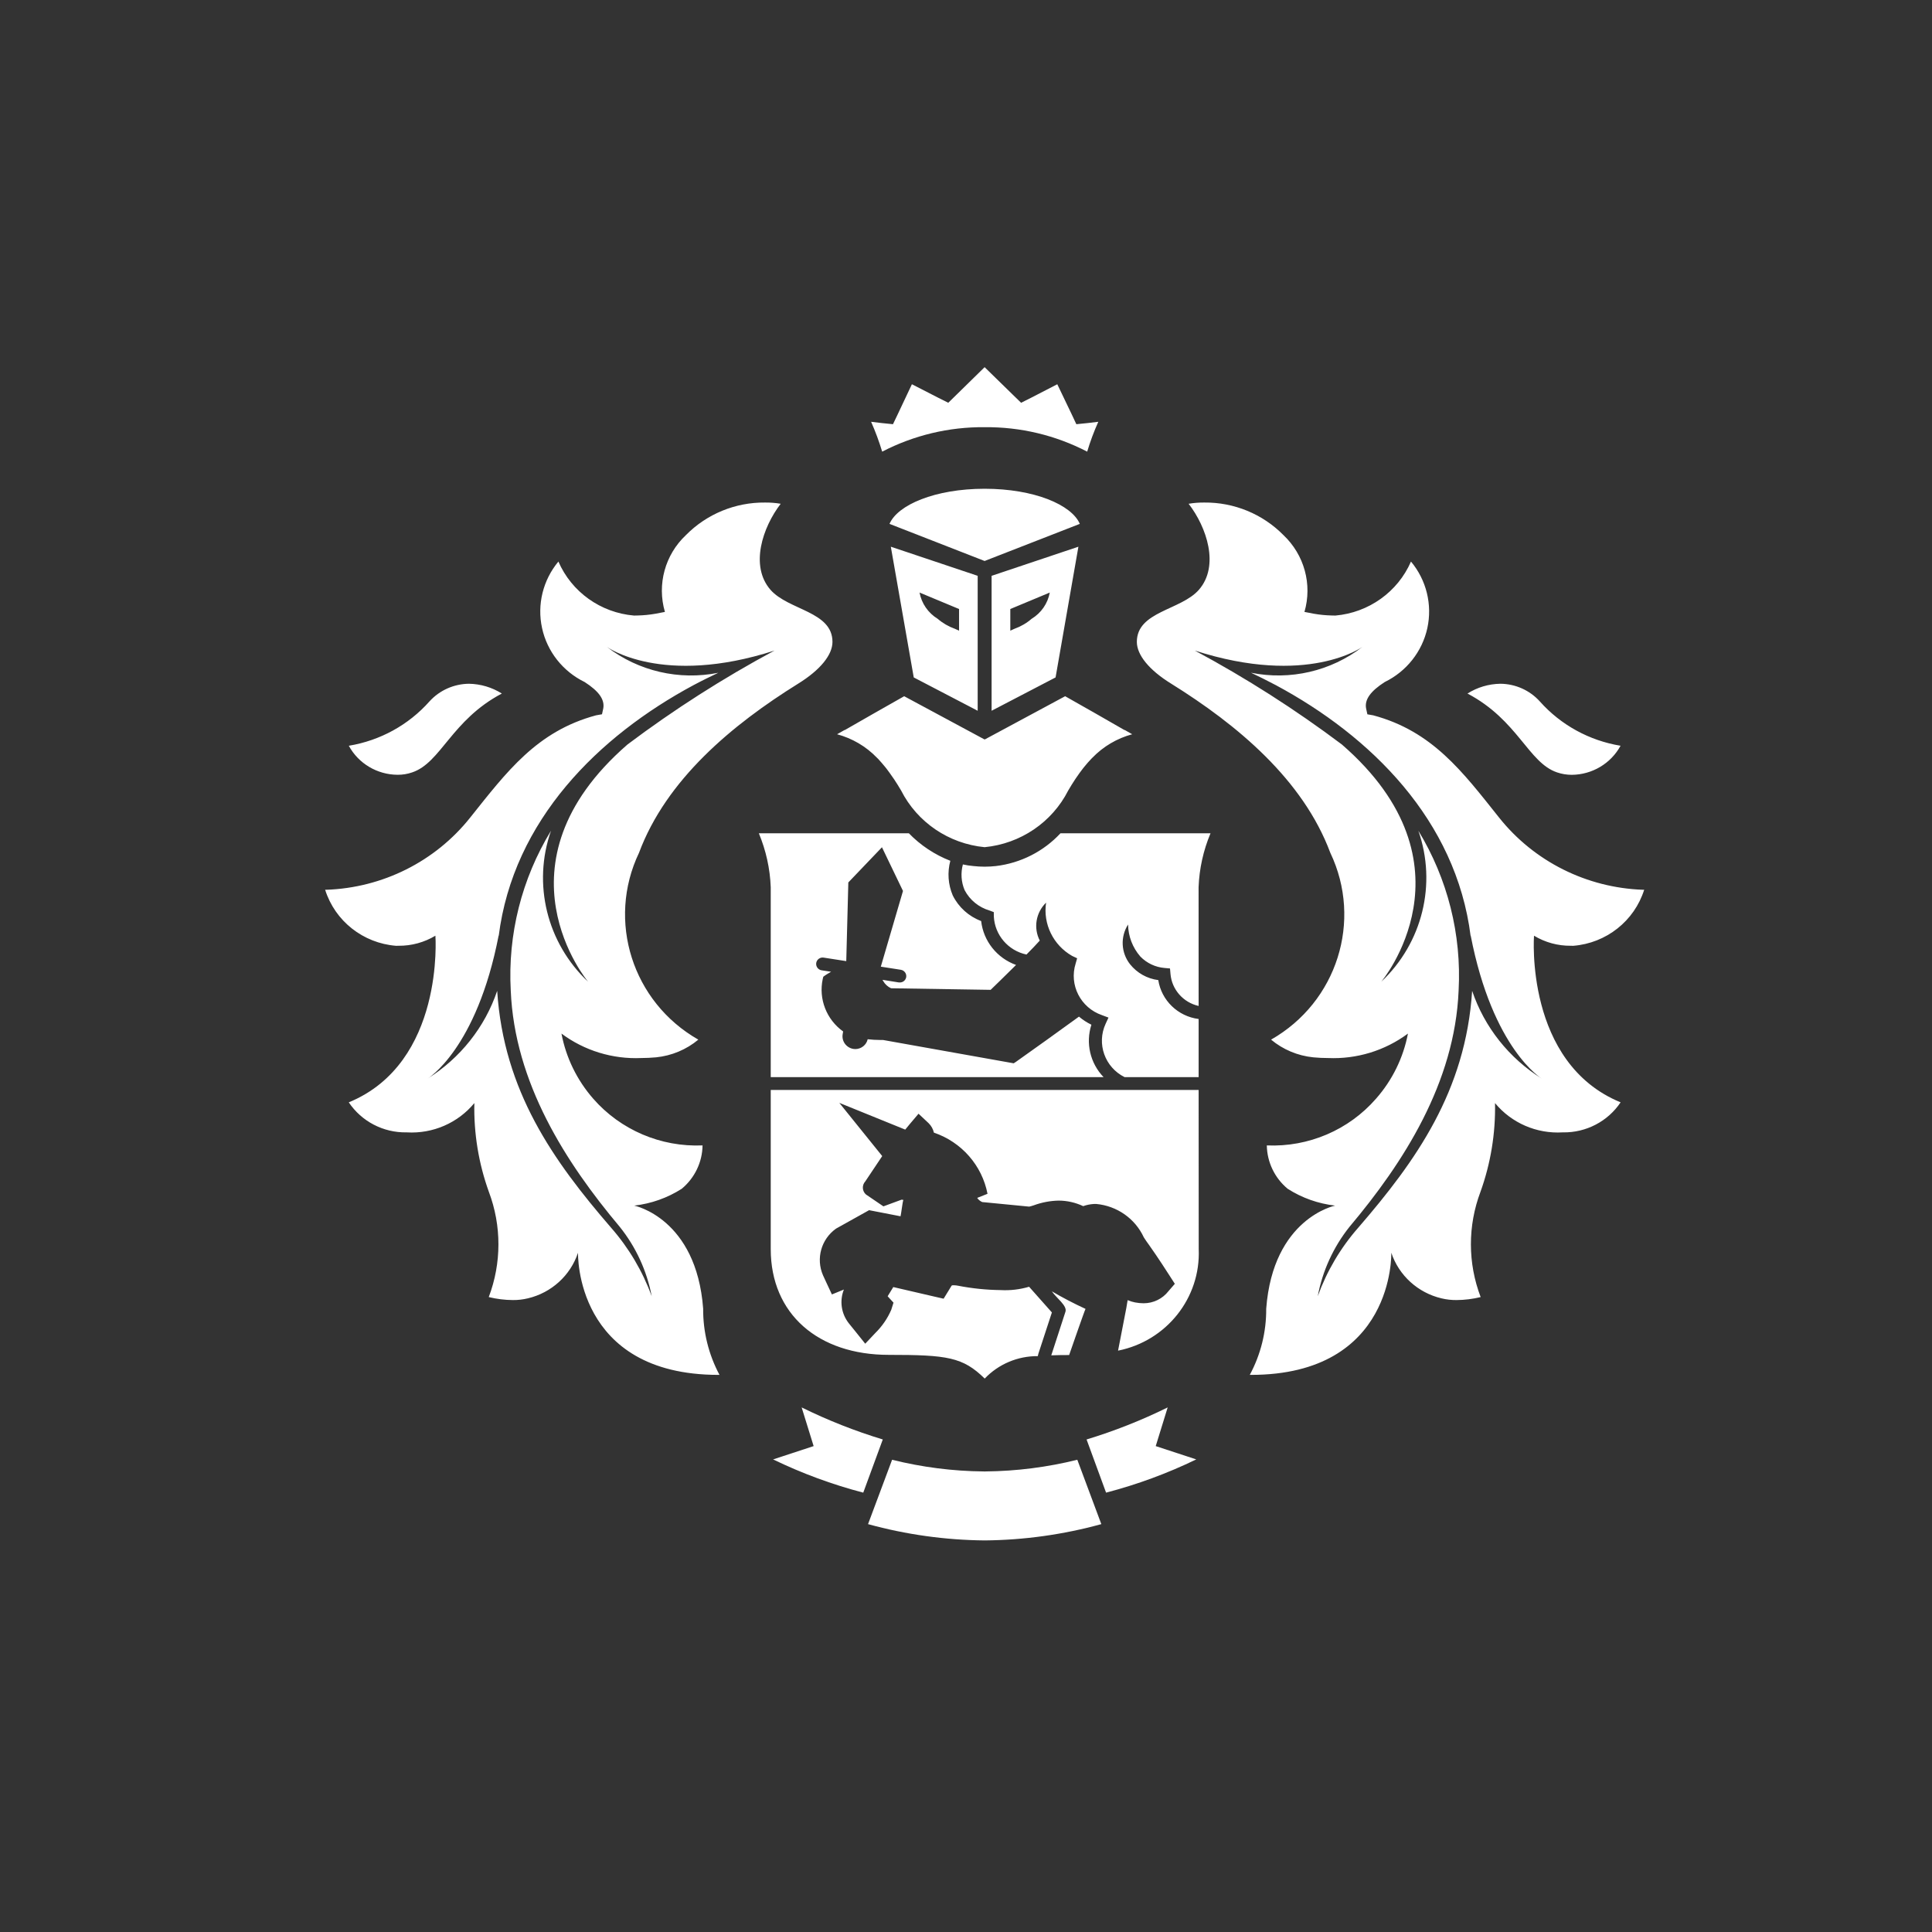<?xml version="1.0" encoding="UTF-8"?>
<svg width="44px" height="44px" viewBox="0 0 44 44" version="1.1" xmlns="http://www.w3.org/2000/svg" xmlns:xlink="http://www.w3.org/1999/xlink">
    <rect x="0" y="0" width="44" height="44" fill="#333333" stroke="none"/>
    <!-- Generator: Sketch 54.1 (76490) - https://sketchapp.com -->
    <title>icons/banks/44/tinkoff-mono</title>
    <desc>Created with Sketch.</desc>
    <g id="icons/banks/44/tinkoff-mono" stroke="none" stroke-width="1" fill="none" fill-rule="evenodd">
        <path d="M22.424,11.131 C23.559,11.132 24.408,11.499 24.592,11.931 L22.424,12.776 L20.258,11.931 C20.442,11.499 21.292,11.132 22.424,11.131 Z M22.447,33.511 L22.447,33.511 C23.151,33.504 23.852,33.415 24.535,33.245 L25.082,34.711 C24.217,34.949 23.324,35.074 22.427,35.082 C21.528,35.074 20.634,34.949 19.769,34.711 L20.317,33.245 C20.999,33.415 21.7,33.505 22.404,33.511 L22.447,33.511 Z M26.593,32.053 L26.321,32.934 L27.244,33.237 C26.586,33.556 25.898,33.809 25.19,33.994 L24.746,32.783 C25.381,32.59 25.999,32.346 26.593,32.053 Z M18.257,32.053 C18.852,32.346 19.47,32.59 20.105,32.783 L19.66,33.994 C18.952,33.809 18.264,33.555 17.607,33.237 L18.53,32.934 L18.257,32.053 Z M22.424,9.729 L22.424,9.729 C21.612,9.721 20.811,9.913 20.091,10.286 C20.021,10.055 19.937,9.827 19.839,9.606 L20.082,9.635 L20.337,9.661 L20.447,9.431 L20.768,8.751 L21.365,9.057 L21.596,9.173 L21.78,8.993 L22.424,8.362 L23.07,8.993 L23.255,9.173 L23.486,9.057 L24.079,8.751 L24.405,9.431 L24.513,9.661 L24.769,9.635 L25.013,9.606 C24.914,9.827 24.829,10.054 24.76,10.286 C24.04,9.912 23.238,9.721 22.424,9.729 Z M35.462,17.591 C34.807,17.372 34.572,16.401 33.421,15.795 C33.645,15.653 33.904,15.576 34.17,15.572 C34.514,15.575 34.84,15.721 35.069,15.975 C35.546,16.511 36.195,16.867 36.907,16.984 C36.687,17.388 36.262,17.642 35.797,17.646 C35.683,17.646 35.57,17.628 35.462,17.591 Z M9.053,17.645 C8.589,17.642 8.163,17.388 7.944,16.984 C8.655,16.867 9.304,16.511 9.78,15.975 C10.01,15.721 10.338,15.575 10.682,15.572 C10.947,15.577 11.206,15.654 11.429,15.795 C10.28,16.401 10.043,17.372 9.386,17.591 C9.279,17.628 9.167,17.646 9.053,17.645 Z M35.773,21.539 L35.773,21.539 C35.478,21.542 35.188,21.462 34.936,21.31 C34.936,21.31 34.72,24.207 36.908,25.105 C36.618,25.539 36.123,25.797 35.597,25.789 L35.586,25.789 C34.995,25.824 34.423,25.576 34.048,25.122 C34.062,25.81 33.95,26.494 33.717,27.142 C33.425,27.916 33.426,28.767 33.721,29.54 C33.541,29.584 33.356,29.607 33.17,29.608 C33.056,29.609 32.941,29.596 32.829,29.569 C32.292,29.442 31.859,29.049 31.686,28.53 C31.686,28.53 31.77,31.312 28.489,31.312 L28.463,31.312 C28.713,30.848 28.841,30.33 28.837,29.805 C28.993,27.74 30.407,27.457 30.407,27.457 C30.021,27.413 29.651,27.282 29.325,27.073 C29.03,26.828 28.857,26.467 28.851,26.086 C29.801,26.127 30.717,25.735 31.338,25.022 C31.709,24.601 31.96,24.089 32.065,23.539 C31.541,23.928 30.897,24.125 30.243,24.096 C30.138,24.096 30.025,24.091 29.909,24.08 C29.555,24.044 29.22,23.904 28.948,23.677 C30.45,22.822 31.036,20.971 30.297,19.422 C29.674,17.753 28.178,16.507 26.671,15.569 C26.17,15.26 25.891,14.915 25.891,14.619 C25.891,13.922 26.894,13.9 27.304,13.432 C27.779,12.887 27.482,12.005 27.07,11.473 C27.188,11.453 27.308,11.444 27.427,11.445 C28.105,11.438 28.755,11.706 29.228,12.185 C29.705,12.635 29.89,13.309 29.708,13.936 L29.927,13.978 C30.058,14.001 30.191,14.014 30.324,14.017 C30.353,14.017 30.384,14.019 30.412,14.019 C31.171,13.953 31.833,13.481 32.134,12.789 C32.486,13.211 32.623,13.769 32.507,14.304 C32.39,14.839 32.033,15.291 31.536,15.533 C31.216,15.739 31.074,15.93 31.112,16.134 L31.141,16.268 L31.274,16.291 C32.623,16.653 33.307,17.573 34.141,18.62 C34.936,19.619 36.136,20.22 37.421,20.264 L37.445,20.264 C37.221,20.975 36.582,21.48 35.831,21.54 C35.81,21.54 35.793,21.54 35.773,21.539 Z M35.115,24.566 L35.115,24.566 C35.115,24.566 33.995,23.9 33.493,21.301 L33.493,21.321 C33.161,18.675 31.218,16.764 29.055,15.603 C28.856,15.497 28.67,15.407 28.491,15.321 C29.384,15.501 30.31,15.286 31.029,14.732 C31.029,14.732 29.776,15.643 27.211,14.816 C28.381,15.444 29.501,16.159 30.56,16.955 C33.709,19.691 31.457,22.359 31.457,22.359 C32.395,21.475 32.726,20.131 32.302,18.919 C32.969,20.014 33.288,21.282 33.219,22.558 C33.133,24.66 31.964,26.479 30.734,27.94 C30.367,28.401 30.119,28.943 30.011,29.52 C30.218,28.948 30.53,28.419 30.933,27.96 C32.252,26.434 33.379,24.85 33.527,22.566 C33.807,23.394 34.368,24.1 35.115,24.566 Z M14.444,27.457 C14.444,27.457 15.859,27.74 16.014,29.804 C16.01,30.33 16.138,30.848 16.386,31.312 L16.362,31.312 C13.081,31.312 13.164,28.53 13.164,28.53 C12.991,29.049 12.559,29.442 12.021,29.569 C11.91,29.596 11.795,29.609 11.68,29.608 C11.495,29.607 11.311,29.584 11.131,29.54 C11.424,28.767 11.425,27.915 11.133,27.142 C10.9,26.494 10.788,25.81 10.803,25.122 C10.428,25.576 9.856,25.824 9.265,25.789 L9.254,25.789 C8.728,25.797 8.234,25.539 7.943,25.105 C10.13,24.207 9.916,21.31 9.916,21.31 C9.663,21.462 9.373,21.542 9.077,21.539 C9.057,21.54 9.039,21.54 9.019,21.54 C8.268,21.48 7.629,20.975 7.405,20.264 L7.429,20.264 C8.714,20.22 9.914,19.619 10.708,18.62 C11.543,17.574 12.227,16.653 13.575,16.291 L13.71,16.267 L13.739,16.134 C13.776,15.93 13.635,15.739 13.315,15.533 C12.819,15.291 12.461,14.839 12.345,14.304 C12.228,13.769 12.366,13.211 12.717,12.789 C13.018,13.482 13.68,13.955 14.44,14.019 C14.468,14.019 14.496,14.017 14.527,14.017 C14.66,14.014 14.793,14.001 14.924,13.978 L15.143,13.936 C14.96,13.309 15.145,12.634 15.623,12.185 C16.096,11.706 16.747,11.438 17.424,11.445 C17.543,11.444 17.662,11.453 17.78,11.473 C17.37,12.005 17.072,12.887 17.547,13.432 C17.957,13.9 18.959,13.922 18.959,14.619 C18.959,14.915 18.68,15.259 18.179,15.569 C16.671,16.507 15.176,17.753 14.553,19.422 C13.814,20.971 14.402,22.822 15.904,23.677 C15.632,23.904 15.296,24.044 14.942,24.08 C14.826,24.09 14.714,24.096 14.606,24.096 C13.953,24.125 13.309,23.928 12.787,23.539 C12.891,24.088 13.141,24.6 13.51,25.022 C14.132,25.734 15.05,26.126 16,26.086 C15.995,26.467 15.822,26.827 15.527,27.073 C15.2,27.282 14.83,27.413 14.444,27.457 Z M13.917,27.96 L13.917,27.96 C14.32,28.419 14.633,28.948 14.842,29.52 C14.732,28.943 14.483,28.4 14.114,27.94 C12.886,26.479 11.718,24.66 11.632,22.558 C11.562,21.282 11.881,20.014 12.549,18.919 C12.124,20.131 12.455,21.476 13.394,22.359 C13.394,22.359 11.141,19.691 14.291,16.955 C15.35,16.159 16.469,15.444 17.639,14.816 C15.075,15.643 13.822,14.733 13.822,14.733 C14.54,15.286 15.467,15.501 16.359,15.322 C16.181,15.407 15.994,15.497 15.796,15.603 C13.633,16.764 11.69,18.676 11.357,21.321 L11.357,21.301 C10.855,23.9 9.736,24.566 9.736,24.566 C10.482,24.1 11.043,23.393 11.323,22.566 C11.472,24.85 12.599,26.434 13.917,27.96 Z M19.999,17.283 L19.999,17.283 C19.987,17.274 19.98,17.263 19.969,17.254 C19.722,16.998 19.409,16.815 19.064,16.722 L19.233,16.626 L19.241,16.626 L19.908,16.244 L20.592,15.856 L22.421,16.84 L22.424,16.836 L22.429,16.84 L24.258,15.856 L24.942,16.244 L25.608,16.626 L25.617,16.626 L25.785,16.722 C25.44,16.815 25.127,17 24.88,17.255 C24.871,17.263 24.863,17.272 24.854,17.281 C24.798,17.339 24.744,17.402 24.691,17.467 C24.681,17.479 24.671,17.492 24.66,17.506 C24.609,17.572 24.56,17.639 24.513,17.709 C24.506,17.721 24.497,17.733 24.489,17.744 C24.434,17.826 24.381,17.913 24.328,18.003 C23.96,18.728 23.241,19.215 22.424,19.294 C21.608,19.215 20.89,18.728 20.522,18.003 C20.47,17.915 20.418,17.83 20.363,17.748 C20.352,17.733 20.342,17.717 20.332,17.704 C20.286,17.636 20.239,17.571 20.192,17.509 C20.18,17.492 20.168,17.479 20.156,17.464 C20.105,17.402 20.052,17.34 19.999,17.283 Z M22.266,16.187 L20.81,15.428 L20.288,12.451 L22.266,13.114 L22.266,16.187 Z M21.842,13.87 L20.942,13.495 C20.988,13.743 21.138,13.96 21.355,14.093 C21.47,14.192 21.603,14.269 21.746,14.32 L21.842,14.363 L21.842,13.87 Z M24.04,15.428 L22.583,16.187 L22.583,13.114 L24.56,12.451 L24.04,15.428 Z M23.009,13.87 L23.009,14.363 L23.104,14.32 C23.247,14.269 23.38,14.192 23.494,14.093 C23.712,13.961 23.862,13.744 23.908,13.495 L23.009,13.87 Z M24.152,18.977 L27.569,18.977 C27.405,19.367 27.313,19.783 27.297,20.206 L27.298,22.91 C26.947,22.831 26.687,22.536 26.657,22.18 L26.646,22.056 L26.523,22.045 C26.314,22.028 26.117,21.935 25.971,21.785 C25.794,21.582 25.695,21.323 25.691,21.055 C25.512,21.336 25.53,21.698 25.736,21.96 C25.895,22.159 26.125,22.289 26.379,22.321 C26.452,22.785 26.826,23.147 27.298,23.207 L27.298,24.531 L25.612,24.531 C25.162,24.307 24.971,23.771 25.179,23.318 L25.245,23.175 L25.096,23.119 C24.609,22.951 24.344,22.431 24.497,21.944 L24.531,21.824 L24.416,21.77 C23.986,21.524 23.751,21.043 23.824,20.557 C23.591,20.783 23.532,21.133 23.68,21.421 C23.601,21.511 23.494,21.62 23.377,21.739 C22.96,21.65 22.656,21.295 22.634,20.874 L22.633,20.773 L22.538,20.737 C22.292,20.665 22.087,20.498 21.969,20.273 C21.89,20.087 21.877,19.881 21.929,19.687 C22.009,19.705 22.09,19.717 22.172,19.724 C22.254,19.733 22.337,19.738 22.42,19.738 L22.431,19.738 C22.513,19.738 22.596,19.733 22.678,19.724 C23.244,19.657 23.766,19.392 24.152,18.977 Z M23.942,30.867 L24.264,29.877 C24.314,29.74 24.06,29.564 23.955,29.409 C24.204,29.555 24.459,29.688 24.722,29.809 C24.702,29.841 24.349,30.86 24.349,30.86 C24.201,30.86 24.065,30.862 23.942,30.867 Z M27.298,24.823 L27.3,28.446 C27.347,29.559 26.567,30.54 25.463,30.76 L25.651,29.79 C25.661,29.733 25.673,29.666 25.681,29.61 C25.736,29.633 25.793,29.651 25.851,29.662 C25.915,29.674 25.98,29.681 26.045,29.681 C26.267,29.681 26.477,29.579 26.612,29.404 L26.756,29.238 L26.638,29.055 C26.628,29.038 26.366,28.629 26.166,28.349 C26.126,28.295 26.088,28.24 26.05,28.181 C25.852,27.752 25.437,27.461 24.962,27.419 L24.91,27.42 C24.828,27.425 24.747,27.441 24.669,27.469 C24.494,27.387 24.303,27.343 24.109,27.343 C23.915,27.347 23.722,27.384 23.539,27.452 C23.501,27.463 23.468,27.475 23.44,27.48 L22.369,27.376 C22.324,27.356 22.286,27.325 22.258,27.286 L22.258,27.28 L22.49,27.188 C22.365,26.541 21.899,26.009 21.269,25.795 C21.251,25.714 21.209,25.639 21.149,25.58 L20.919,25.364 L20.716,25.604 L20.616,25.726 L19.115,25.117 L20.092,26.329 L19.706,26.906 C19.668,26.947 19.648,27.002 19.651,27.058 C19.654,27.113 19.679,27.166 19.721,27.203 L20.119,27.474 L20.532,27.322 C20.545,27.323 20.559,27.324 20.573,27.327 C20.552,27.389 20.526,27.632 20.509,27.7 L19.793,27.561 L19.04,27.981 C18.701,28.223 18.578,28.665 18.744,29.045 L18.827,29.225 L18.946,29.48 L19.21,29.372 L19.219,29.368 C19.116,29.627 19.159,29.919 19.332,30.138 L19.492,30.336 L19.705,30.602 L19.938,30.355 C20.091,30.204 20.214,30.025 20.298,29.829 L20.349,29.667 L20.235,29.543 L20.216,29.521 L20.344,29.312 L21.28,29.529 L21.49,29.577 L21.602,29.395 L21.663,29.295 C21.674,29.274 21.677,29.271 21.721,29.271 C21.755,29.271 21.789,29.275 21.822,29.282 C22.141,29.344 22.465,29.377 22.789,29.381 C23.008,29.393 23.227,29.367 23.437,29.305 C23.437,29.305 23.939,29.869 23.956,29.89 L23.649,30.828 L23.635,30.885 C23.178,30.881 22.74,31.067 22.426,31.396 C21.929,30.908 21.576,30.856 20.239,30.856 C18.638,30.856 17.553,29.929 17.553,28.446 L17.553,24.823 L27.298,24.823 Z M17.553,24.531 L17.553,20.206 C17.537,19.784 17.445,19.368 17.282,18.977 L20.698,18.977 C20.964,19.251 21.286,19.465 21.643,19.604 C21.573,19.865 21.592,20.143 21.698,20.392 C21.831,20.661 22.062,20.87 22.345,20.976 C22.397,21.432 22.704,21.819 23.14,21.976 C22.894,22.22 22.657,22.451 22.561,22.543 L20.293,22.507 C20.218,22.472 20.156,22.416 20.115,22.344 C20.11,22.333 20.103,22.327 20.098,22.315 L20.468,22.374 C20.476,22.375 20.484,22.376 20.492,22.375 C20.564,22.376 20.626,22.325 20.638,22.254 C20.651,22.174 20.596,22.099 20.515,22.086 L20.06,22.015 L20.565,20.291 L20.086,19.296 L19.32,20.097 L19.273,21.889 L18.758,21.809 C18.719,21.803 18.68,21.812 18.648,21.835 C18.616,21.858 18.595,21.892 18.589,21.931 C18.577,22.01 18.631,22.085 18.711,22.098 L18.928,22.131 C18.85,22.174 18.799,22.209 18.793,22.213 L18.75,22.244 L18.737,22.297 C18.64,22.751 18.822,23.219 19.202,23.491 L19.191,23.555 C19.165,23.713 19.274,23.861 19.433,23.888 C19.449,23.89 19.464,23.892 19.48,23.892 C19.615,23.891 19.732,23.798 19.761,23.668 C19.857,23.679 19.954,23.685 20.051,23.685 L20.111,23.685 L23.086,24.216 L23.137,24.183 C23.373,24.019 24.277,23.369 24.573,23.153 C24.659,23.226 24.754,23.288 24.856,23.337 C24.721,23.755 24.827,24.212 25.133,24.531 L17.553,24.531 Z" id="Combined-Shape" fill="#FFFFFF" fill-rule="nonzero"></path>
    </g>
</svg>